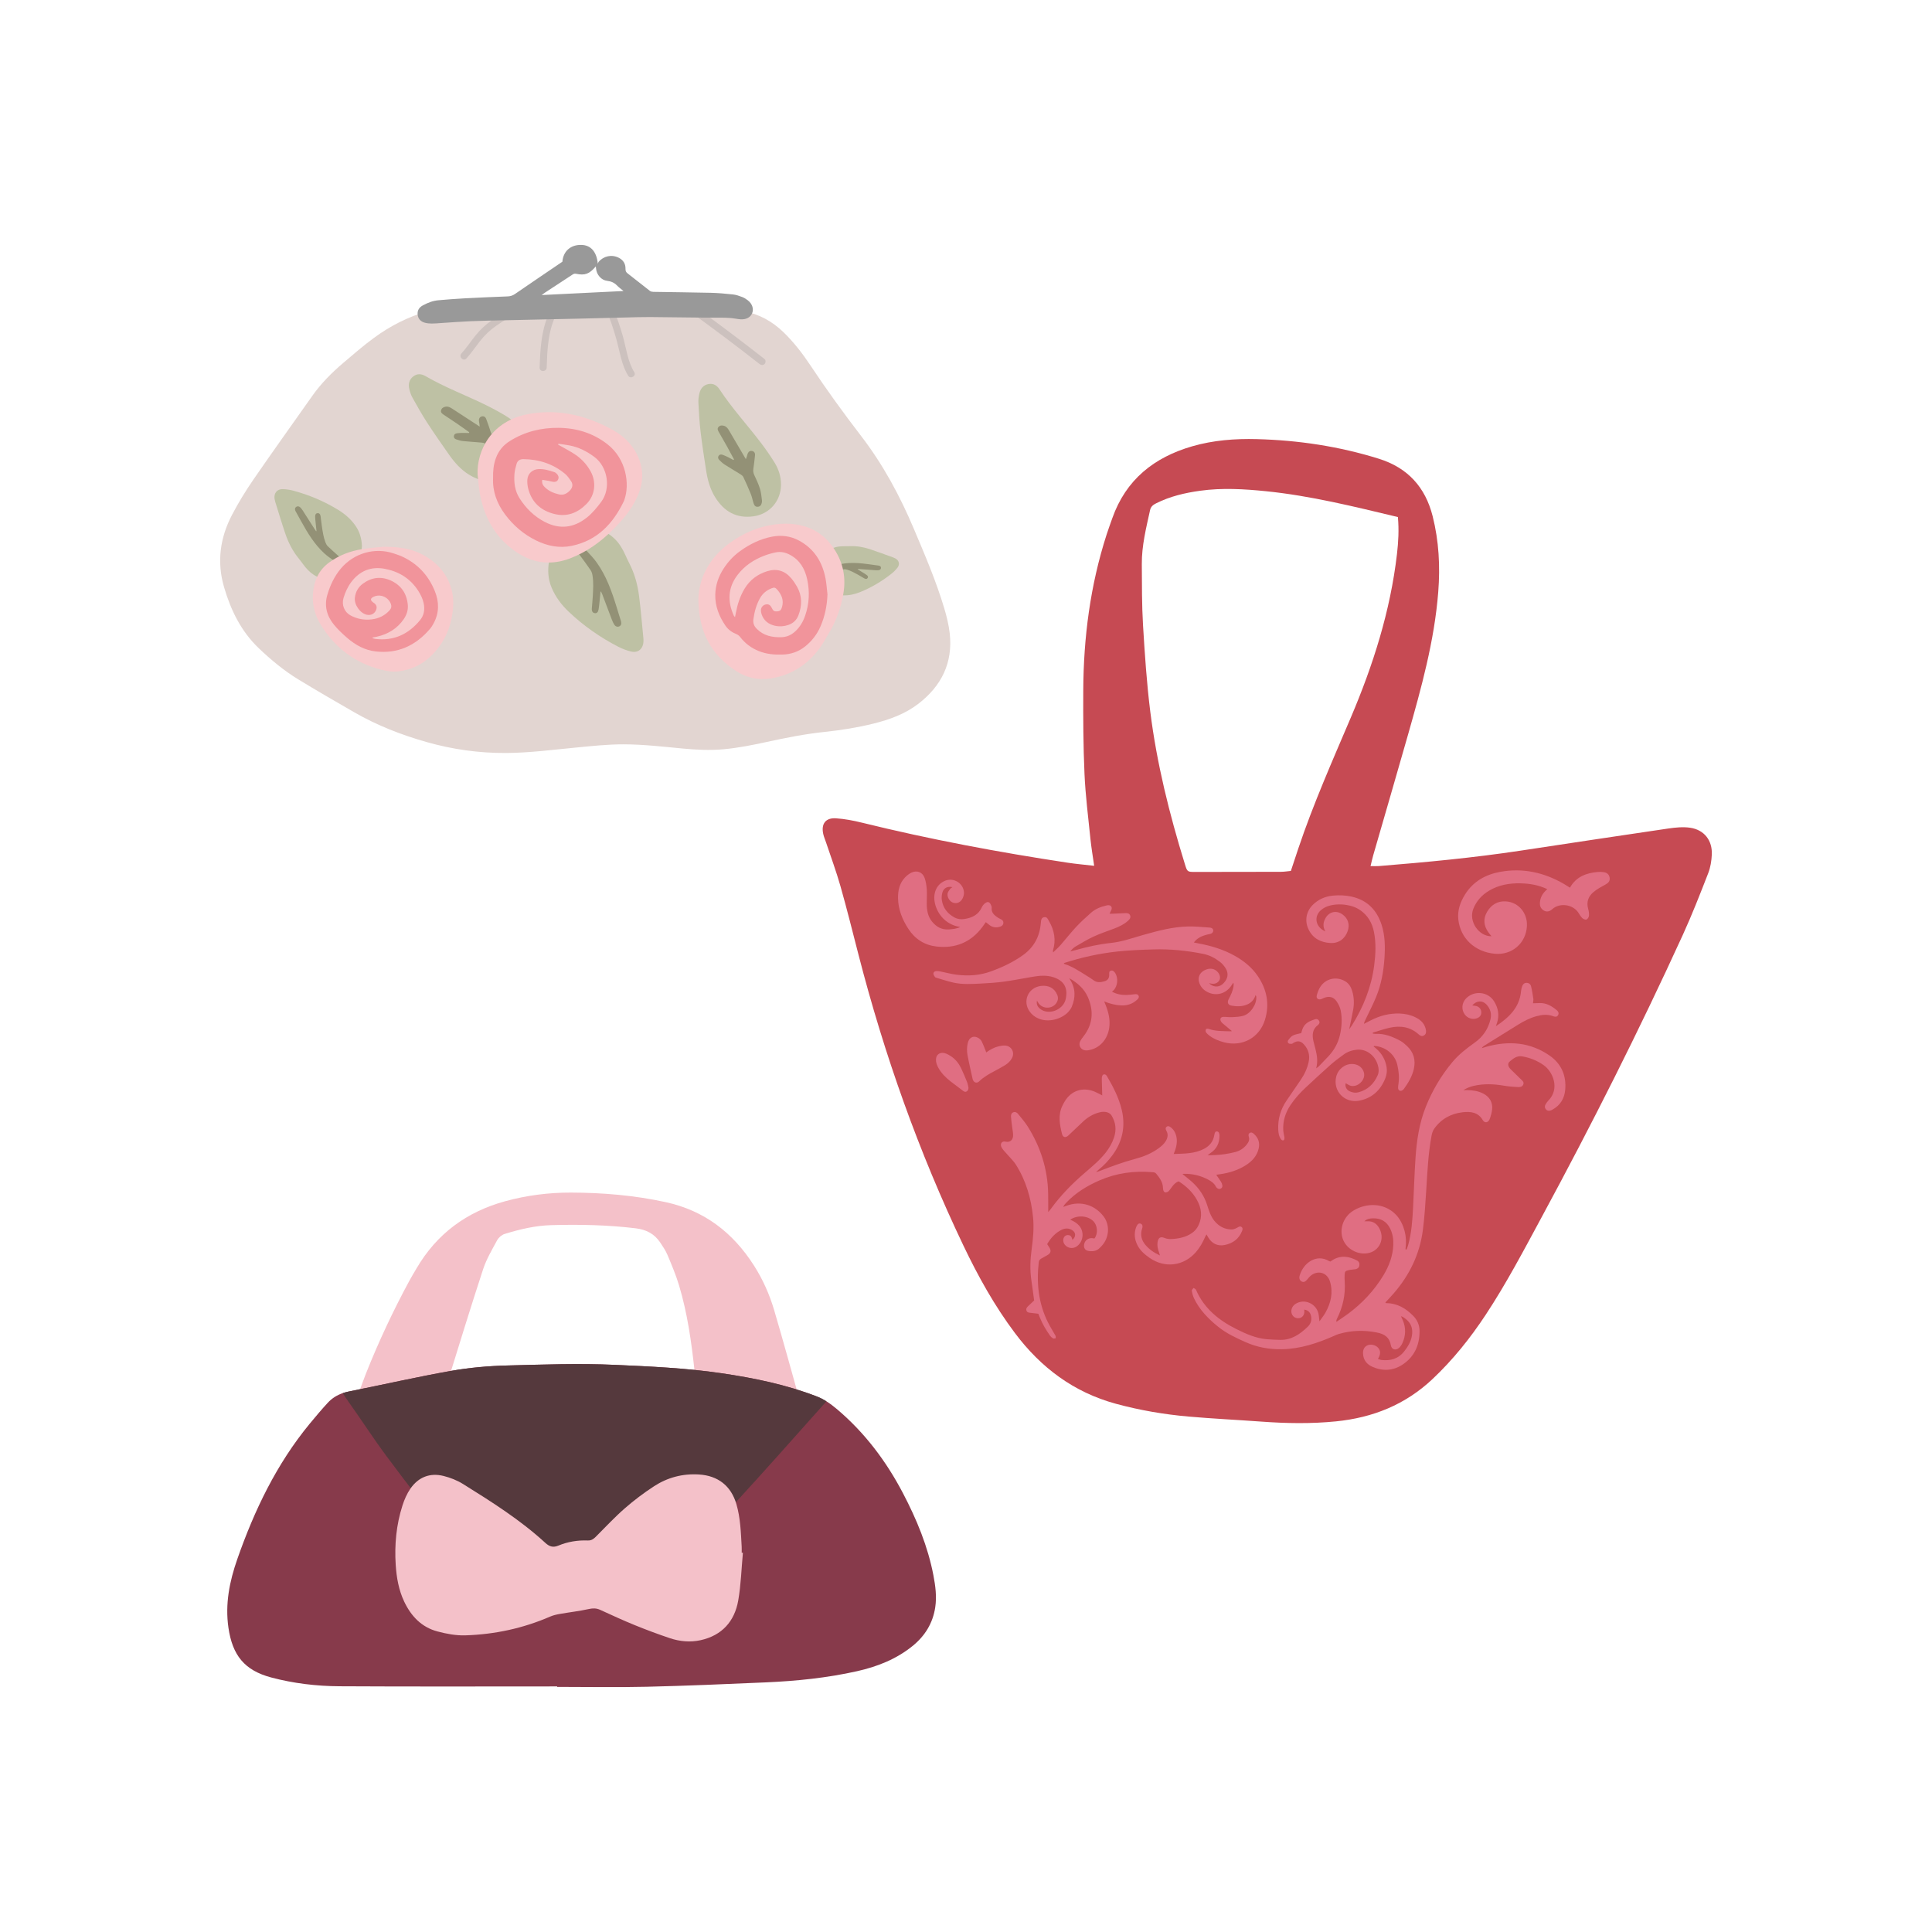 <?xml version="1.0" encoding="iso-8859-1"?>
<!-- Generator: Adobe Illustrator 21.1.0, SVG Export Plug-In . SVG Version: 6.00 Build 0)  -->
<svg version="1.1" id="Calque_1" xmlns="http://www.w3.org/2000/svg" xmlns:xlink="http://www.w3.org/1999/xlink" x="0px" y="0px"
	 width="432px" height="432px" viewBox="0 0 432 432" enable-background="new 0 0 432 432" xml:space="preserve">
<g>
	<g>
		<path fill="#E2D5D1" d="M205.321,157.387c-2.962,2.275-6.43,3.519-10.025,4.414c-3.573,0.888-7.203,1.467-10.861,1.851
			c-4.395,0.461-8.717,1.316-13.028,2.257c-3.181,0.694-6.368,1.331-9.62,1.629c-3.055,0.28-6.087,0.121-9.125-0.165
			c-4.393-0.413-8.776-0.928-13.199-0.939c-3.616-0.008-7.201,0.389-10.791,0.734c-5.157,0.495-10.297,1.171-15.495,1.203
			c-6.071,0.037-11.998-0.798-17.832-2.457c-5.649-1.606-11.077-3.731-16.17-6.667c-4.185-2.414-8.373-4.826-12.495-7.344
			c-3.208-1.958-6.094-4.363-8.813-6.956c-3.971-3.785-6.279-8.536-7.784-13.723c-1.625-5.602-0.874-10.989,1.792-16.085
			c1.424-2.725,3.042-5.367,4.785-7.901c4.33-6.29,8.782-12.494,13.182-18.735c1.952-2.769,4.325-5.149,6.889-7.335
			c2.263-1.931,4.522-3.881,6.916-5.641c3.576-2.629,7.503-4.636,11.781-5.886c3.447-1.008,6.968-1.544,11.21-1.47
			c2.319-0.03,4.881,0.25,7.508,0.743c0.759,0.142,1.523,0.302,2.288,0.476c0.57,0.13,1.139,0.269,1.709,0.415
			c1.475,0.379,2.949,0.605,4.427,0.696c0.568,0.035,1.134,0.049,1.703,0.045c1.628-0.012,3.263-0.18,4.907-0.478
			c2.102-0.384,4.212-0.723,6.332-0.945c0.542-0.057,1.086-0.105,1.63-0.145h0.001c1.654-0.122,3.313-0.16,4.984-0.078
			c2.553,0.125,5.104,0.359,7.658,0.429c1.36,0.037,2.723,0.058,4.084,0.066c0.894,0.005,1.786,0.006,2.679,0.002h0.001
			c0.826-0.003,1.651-0.011,2.478-0.02c2.417-0.028,4.839-0.226,7.234,0.21c3.479,0.632,6.442,2.277,8.968,4.733
			c2.298,2.235,4.249,4.763,6.01,7.42c3.581,5.407,7.392,10.645,11.339,15.787c4.876,6.349,8.634,13.328,11.745,20.68
			c2.484,5.869,5.002,11.726,6.825,17.843c0.538,1.805,0.994,3.662,1.209,5.528C213.114,148.199,210.502,153.41,205.321,157.387z"/>
		<g>
			<g>
				<g>
					<g>
						<path fill="#BEC1A4" d="M80.929,122.057c-0.11,2.48-1.299,4.468-3.28,5.985c-1.107,0.848-2.382,1.357-3.774,1.481
							c-1.354,0.12-2.598-0.267-3.734-1.002c-0.938-0.606-1.682-1.425-2.345-2.326c-0.353-0.479-0.707-0.958-1.081-1.42
							c-1.292-1.598-2.215-3.413-2.88-5.346c-0.821-2.387-1.534-4.812-2.29-7.222c-0.065-0.207-0.114-0.421-0.147-0.635
							c-0.194-1.292,0.537-2.23,1.822-2.199c0.82,0.02,1.657,0.149,2.451,0.365c3.505,0.955,6.834,2.357,9.945,4.265
							c1.525,0.936,2.868,2.092,3.9,3.594C80.419,118.909,80.854,120.371,80.929,122.057z"/>
						<path fill="#BEC1A4" d="M122.752,125.604c0.76-2.991,2.711-5.099,5.505-6.427c1.562-0.742,3.243-1.028,4.968-0.815
							c1.679,0.208,3.095,1.005,4.292,2.197c0.988,0.984,1.687,2.175,2.267,3.445c0.308,0.676,0.619,1.351,0.957,2.012
							c1.169,2.283,1.833,4.734,2.155,7.262c0.397,3.12,0.651,6.259,0.962,9.391c0.027,0.269,0.033,0.542,0.018,0.812
							c-0.09,1.624-1.217,2.574-2.774,2.199c-0.994-0.239-1.98-0.615-2.891-1.086c-4.025-2.079-7.724-4.657-11.029-7.794
							c-1.62-1.538-2.962-3.298-3.839-5.396C122.577,129.57,122.417,127.677,122.752,125.604z"/>
						<path fill="#BEC1A4" d="M185.255,131.962c-1.402-1.185-2.028-2.803-2.022-4.686c0.003-1.053,0.281-2.055,0.836-2.954
							c0.54-0.875,1.328-1.453,2.27-1.81c0.778-0.295,1.593-0.376,2.418-0.372c0.439,0.002,0.879,0.004,1.318-0.014
							c1.518-0.062,2.996,0.198,4.427,0.667c1.767,0.579,3.507,1.241,5.258,1.87c0.15,0.054,0.298,0.121,0.438,0.198
							c0.844,0.465,1.063,1.331,0.464,2.096c-0.382,0.488-0.835,0.937-1.319,1.32c-2.139,1.693-4.461,3.077-6.981,4.101
							c-1.235,0.502-2.518,0.794-3.862,0.741C187.327,133.074,186.276,132.677,185.255,131.962z"/>
						<path fill="#BEC1A4" d="M174.632,108.351c-0.001,3.693-2.575,6.61-6.164,7.101c-3.786,0.518-6.537-1.058-8.528-4.218
							c-1.167-1.853-1.728-3.944-2.06-6.093c-0.444-2.882-0.893-5.766-1.235-8.662c-0.253-2.145-0.367-4.308-0.481-6.466
							c-0.036-0.673,0.069-1.373,0.22-2.034c0.25-1.1,0.906-1.89,2.039-2.104c1.059-0.2,1.88,0.289,2.451,1.162
							c2.819,4.304,6.317,8.061,9.401,12.15c1.034,1.371,2.018,2.788,2.921,4.251C174.114,104.922,174.634,106.569,174.632,108.351z
							"/>
						<path fill="#BEC1A4" d="M116.788,96.897c1.621,3.304,0.6,7.084-2.395,9.155c-3.159,2.185-6.313,2.028-9.482,0.106
							c-1.858-1.127-3.278-2.742-4.519-4.514c-1.664-2.376-3.331-4.752-4.909-7.187c-1.168-1.803-2.221-3.687-3.27-5.566
							c-0.328-0.586-0.541-1.259-0.697-1.92c-0.26-1.098-0.02-2.102,0.9-2.809c0.86-0.661,1.808-0.596,2.703-0.076
							c4.412,2.568,9.192,4.338,13.747,6.593c1.527,0.756,3.03,1.576,4.48,2.474C114.817,94.066,116.006,95.302,116.788,96.897z"/>
					</g>
					<g>
						<path fill="#939176" d="M70.769,118.737c-0.076-0.719-0.155-1.437-0.225-2.156c-0.035-0.353-0.069-0.707-0.077-1.061
							c-0.011-0.494,0.169-0.741,0.528-0.773c0.377-0.034,0.626,0.209,0.693,0.707c0.097,0.722,0.164,1.449,0.274,2.169
							c0.188,1.226,0.354,2.461,0.796,3.627c0.122,0.321,0.294,0.658,0.534,0.891c0.755,0.735,1.551,1.425,2.335,2.129
							c0.145,0.13,0.313,0.234,0.456,0.366c0.195,0.179,0.336,0.387,0.218,0.676c-0.111,0.272-0.382,0.444-0.715,0.37
							c-0.336-0.075-0.699-0.159-0.976-0.35c-0.719-0.495-1.441-1.003-2.086-1.592c-2.21-2.019-3.74-4.559-5.178-7.162
							c-0.361-0.653-0.721-1.306-1.082-1.959c-0.057-0.103-0.125-0.2-0.176-0.306c-0.208-0.428-0.168-0.742,0.117-0.956
							c0.275-0.207,0.651-0.188,0.953,0.112c0.233,0.231,0.426,0.51,0.605,0.789c0.87,1.352,1.729,2.712,2.595,4.068
							c0.1,0.157,0.218,0.303,0.327,0.454C70.712,118.765,70.74,118.751,70.769,118.737z"/>
						<path fill="#939176" d="M134.281,132.305c-0.09,0.894-0.175,1.789-0.27,2.683c-0.047,0.439-0.095,0.879-0.175,1.312
							c-0.111,0.604-0.392,0.858-0.838,0.803c-0.468-0.057-0.709-0.418-0.665-1.042c0.064-0.904,0.167-1.807,0.214-2.712
							c0.081-1.542,0.191-3.088-0.052-4.623c-0.067-0.423-0.192-0.878-0.425-1.224c-0.733-1.092-1.528-2.141-2.304-3.202
							c-0.144-0.196-0.322-0.366-0.463-0.564c-0.192-0.27-0.311-0.559-0.094-0.88c0.204-0.302,0.577-0.441,0.964-0.263
							c0.39,0.179,0.81,0.377,1.1,0.682c0.751,0.791,1.501,1.598,2.137,2.484c2.18,3.036,3.4,6.528,4.493,10.073
							c0.274,0.889,0.548,1.779,0.823,2.668c0.043,0.14,0.101,0.277,0.137,0.419c0.145,0.575,0.017,0.947-0.384,1.133
							c-0.387,0.18-0.84,0.059-1.132-0.386c-0.225-0.342-0.39-0.733-0.538-1.119c-0.718-1.874-1.419-3.754-2.131-5.631
							c-0.082-0.217-0.189-0.426-0.284-0.638C134.357,132.286,134.319,132.295,134.281,132.305z"/>
						<path fill="#939176" d="M191.78,127.305c0.454,0.278,0.91,0.554,1.363,0.836c0.222,0.138,0.445,0.277,0.655,0.432
							c0.294,0.216,0.357,0.436,0.214,0.668c-0.15,0.244-0.405,0.285-0.726,0.101c-0.466-0.267-0.922-0.554-1.392-0.812
							c-0.802-0.439-1.599-0.895-2.481-1.154c-0.243-0.071-0.517-0.118-0.762-0.078c-0.77,0.126-1.533,0.297-2.299,0.454
							c-0.142,0.029-0.278,0.084-0.42,0.112c-0.193,0.037-0.378,0.029-0.494-0.173c-0.109-0.19-0.088-0.432,0.106-0.6
							c0.195-0.17,0.408-0.351,0.645-0.433c0.614-0.212,1.237-0.421,1.872-0.545c2.178-0.428,4.354-0.209,6.525,0.094
							c0.545,0.076,1.089,0.152,1.634,0.228c0.086,0.012,0.174,0.015,0.259,0.031c0.344,0.067,0.51,0.233,0.507,0.502
							c-0.003,0.26-0.183,0.479-0.496,0.527c-0.24,0.037-0.491,0.028-0.735,0.011c-1.184-0.083-2.367-0.176-3.55-0.263
							c-0.137-0.01-0.275-0.005-0.413-0.006C191.789,127.258,191.785,127.281,191.78,127.305z"/>
						<path fill="#939176" d="M164.134,102.733c-0.52-0.965-1.032-1.935-1.564-2.894c-0.548-0.987-1.117-1.963-1.677-2.944
							c-0.05-0.087-0.106-0.171-0.154-0.259c-0.206-0.382-0.437-0.781-0.07-1.178c0.343-0.372,0.796-0.374,1.244-0.239
							c0.51,0.153,0.816,0.554,1.075,0.994c0.917,1.557,1.829,3.116,2.742,4.674c0.324,0.553,0.649,1.106,1.045,1.781
							c0.109-0.297,0.17-0.448,0.22-0.603c0.077-0.239,0.117-0.494,0.224-0.718c0.203-0.427,0.575-0.603,0.974-0.505
							c0.437,0.107,0.683,0.446,0.629,0.965c-0.103,1.002-0.212,2.005-0.367,3c-0.081,0.521-0.016,0.962,0.216,1.446
							c0.477,0.994,0.94,2.008,1.268,3.059c0.259,0.829,0.313,1.725,0.442,2.594c0.025,0.169-0.011,0.353-0.046,0.524
							c-0.112,0.55-0.406,0.839-0.877,0.884c-0.43,0.042-0.74-0.154-0.927-0.703c-0.244-0.713-0.374-1.47-0.654-2.166
							c-0.514-1.282-1.084-2.542-1.671-3.791c-0.117-0.249-0.392-0.449-0.636-0.602c-1.182-0.741-2.39-1.438-3.563-2.193
							c-0.433-0.279-0.814-0.651-1.181-1.021c-0.234-0.236-0.367-0.558-0.15-0.893c0.231-0.357,0.582-0.368,0.927-0.245
							c0.396,0.141,0.779,0.319,1.158,0.504c0.421,0.205,0.83,0.436,1.244,0.655C164.048,102.818,164.091,102.775,164.134,102.733z"
							/>
						<path fill="#939176" d="M104.928,96.647c-0.889-0.627-1.773-1.262-2.67-1.877c-0.924-0.634-1.861-1.248-2.793-1.871
							c-0.083-0.055-0.17-0.104-0.251-0.162c-0.352-0.248-0.734-0.5-0.58-1.022c0.144-0.489,0.548-0.696,1.008-0.78
							c0.523-0.095,0.973,0.125,1.398,0.4c1.504,0.975,3.004,1.956,4.506,2.934c0.533,0.347,1.066,0.694,1.717,1.118
							c-0.033-0.315-0.045-0.478-0.068-0.64c-0.036-0.249-0.112-0.496-0.115-0.744c-0.006-0.474,0.25-0.801,0.65-0.895
							c0.438-0.103,0.806,0.088,0.987,0.577c0.348,0.943,0.691,1.89,0.99,2.85c0.157,0.503,0.408,0.868,0.828,1.196
							c0.863,0.673,1.723,1.368,2.478,2.159c0.596,0.624,1.038,1.401,1.535,2.12c0.097,0.14,0.145,0.321,0.189,0.49
							c0.141,0.543,0.006,0.935-0.396,1.19c-0.367,0.233-0.73,0.198-1.138-0.207c-0.531-0.527-0.98-1.144-1.536-1.64
							c-1.023-0.913-2.086-1.781-3.16-2.631c-0.214-0.169-0.548-0.223-0.833-0.249c-1.383-0.125-2.77-0.199-4.151-0.341
							c-0.51-0.052-1.015-0.212-1.505-0.376c-0.313-0.105-0.573-0.332-0.527-0.731c0.049-0.425,0.359-0.594,0.721-0.641
							c0.416-0.054,0.838-0.069,1.257-0.076c0.467-0.008,0.934,0.012,1.401,0.02C104.889,96.762,104.909,96.704,104.928,96.647z"/>
					</g>
				</g>
				<g>
					<g>
						<path fill="#F8CACC" d="M85.819,122.249c3.621,0.02,6.326,0.478,8.81,1.836c3.152,1.723,5.415,4.241,6.366,7.822
							c0.579,2.182,0.385,4.376-0.069,6.555c-0.634,3.039-2.057,5.648-4.189,7.862c-2.145,2.228-4.757,3.486-7.793,3.81
							c-1.29,0.138-2.56-0.102-3.811-0.423c-5.723-1.467-10.124-4.79-13.297-9.827c-1.384-2.197-2.061-4.585-1.85-7.215
							c0.227-2.832,1.282-5.19,3.607-6.892c2.222-1.627,4.714-2.566,7.386-2.988C82.851,122.493,84.749,122.364,85.819,122.249z"/>
						<path fill="#F8CACC" d="M156.159,133.891c0.134-4.609,2.414-9.107,6.871-12.377c2.933-2.152,6.2-3.65,9.808-4.19
							c2.11-0.316,4.247-0.331,6.344,0.176c3.141,0.759,5.569,2.528,7.365,5.286c2.006,3.081,2.652,6.388,2.022,10.006
							c-0.544,3.126-1.569,6.056-3.215,8.757c-0.653,1.072-1.235,2.197-1.962,3.214c-2.782,3.891-6.527,6.261-11.207,6.963
							c-2.763,0.414-5.403-0.224-7.725-1.77C159.145,146.417,156.19,141.473,156.159,133.891z"/>
						<path fill="#F8CACC" d="M106.789,106.11c-0.202-5.323,3.06-11.996,11.333-13.524c6.03-1.113,11.763,0.008,17.246,2.689
							c1.962,0.959,3.827,2.045,5.297,3.728c1.703,1.95,2.751,4.19,2.918,6.811c0.122,1.919-0.373,3.713-1.163,5.438
							c-1.249,2.728-3.151,4.947-5.227,7.042c-2.804,2.829-5.968,5.121-9.67,6.542c-4.062,1.56-8.01,1.22-11.71-1.161
							c-4.675-3.008-7.333-7.425-8.433-12.856C107.067,109.274,106.98,107.681,106.789,106.11z"/>
					</g>
					<g>
						<path fill="#F1949B" d="M185.024,132.894c-0.09,2.532-0.578,4.949-1.593,7.248c-0.767,1.738-1.898,3.193-3.368,4.379
							c-1.496,1.207-3.202,1.785-5.101,1.845c-1.827,0.057-3.615-0.102-5.331-0.802c-1.642-0.669-3.026-1.69-4.114-3.108
							c-0.247-0.323-0.528-0.536-0.9-0.686c-0.963-0.388-1.797-0.982-2.393-1.852c-1.427-2.085-2.337-4.361-2.287-6.947
							c0.041-2.123,0.713-4.054,1.853-5.818c0.99-1.533,2.212-2.852,3.68-3.915c2.146-1.555,4.491-2.71,7.083-3.224
							c2.124-0.422,4.193-0.181,6.148,0.882c3.349,1.821,5.173,4.735,5.886,8.435C184.814,130.502,184.883,131.705,185.024,132.894z
							 M164.35,137.994c0.079-0.394,0.14-0.689,0.196-0.985c0.36-1.906,0.945-3.726,1.953-5.391
							c1.194-1.973,2.922-3.237,5.071-3.902c2.099-0.649,3.91-0.115,5.345,1.579c0.481,0.567,0.906,1.196,1.276,1.844
							c1.191,2.082,1.177,4.253,0.339,6.451c-0.412,1.081-1.192,1.785-2.271,2.153c-0.96,0.328-1.958,0.394-2.928,0.186
							c-1.452-0.31-2.56-1.129-3.051-2.629c-0.093-0.285-0.147-0.601-0.136-0.899c0.023-0.612,0.485-1.123,1.051-1.236
							c0.651-0.13,1.056,0.096,1.375,0.768c0.312,0.659,0.567,0.824,1.192,0.772c0.678-0.057,0.906-0.281,1.11-1.011
							c0.423-1.51-0.114-2.738-1.073-3.841c-0.439-0.504-0.673-0.552-1.309-0.295c-1.049,0.424-1.903,1.087-2.49,2.093
							c-0.87,1.493-1.307,3.122-1.539,4.824c-0.115,0.841,0.14,1.515,0.734,2.114c1.567,1.58,3.508,1.962,5.604,1.885
							c1.636-0.06,2.836-0.925,3.826-2.168c0.629-0.79,1.082-1.679,1.41-2.635c0.911-2.651,1.05-5.351,0.466-8.088
							c-0.513-2.404-1.66-4.356-3.875-5.535c-0.981-0.522-2.023-0.755-3.104-0.547c-0.883,0.17-1.762,0.423-2.605,0.743
							c-2.355,0.893-4.407,2.239-5.978,4.286c-2.2,2.866-2.306,5.92-0.855,9.13C164.127,137.754,164.213,137.825,164.35,137.994z"/>
						<path fill="#F1949B" d="M89.456,124.243c3.677,1.554,6.271,4.215,7.779,7.944c0.975,2.41,0.992,4.831-0.264,7.173
							c-0.242,0.451-0.516,0.898-0.847,1.283c-3.204,3.735-7.187,5.571-12.103,5.021c-2.452-0.274-4.538-1.433-6.383-3.026
							c-1.057-0.913-2.09-1.885-2.975-2.967c-1.579-1.931-2.196-4.19-1.473-6.647c0.631-2.147,1.566-4.156,3.026-5.892
							c2.886-3.433,7.578-4.805,11.797-3.391C88.496,123.903,88.975,124.076,89.456,124.243z M83.301,142.558
							c-0.005,0.043-0.009,0.085-0.014,0.128c0.214,0.06,0.425,0.15,0.643,0.177c4.099,0.499,7.388-1.034,9.995-4.193
							c0.9-1.09,1.103-2.391,0.812-3.774c-0.216-1.028-0.674-1.946-1.237-2.819c-1.8-2.791-4.424-4.344-7.568-4.907
							c-2.976-0.533-5.496,0.469-7.363,2.948c-0.82,1.089-1.386,2.316-1.77,3.638c-0.434,1.494,0.197,3.088,1.541,3.828
							c1.486,0.819,3.073,1.106,4.736,0.916c1.596-0.182,2.975-0.843,4.07-2.073c0.365-0.41,0.445-0.843,0.266-1.355
							c-0.542-1.548-2.353-2.333-3.828-1.655c-0.79,0.363-0.842,0.767-0.162,1.274c0.086,0.064,0.184,0.113,0.268,0.181
							c0.521,0.42,0.647,0.892,0.408,1.515c-0.326,0.849-1.173,1.28-2.097,1.068c-1.504-0.345-2.836-2.259-2.651-3.825
							c0.152-1.284,0.745-2.339,1.759-3.093c1.923-1.43,4.036-1.723,6.224-0.751c2.295,1.02,3.598,2.848,3.849,5.404
							c0.117,1.189-0.235,2.27-0.895,3.235c-1.464,2.14-3.52,3.369-5.989,3.935C83.967,142.433,83.633,142.491,83.301,142.558z"/>
						<path fill="#F1949B" d="M110.254,106.893c-0.038-1.63,0.116-3.055,0.616-4.425c0.604-1.656,1.624-2.908,3.139-3.855
							c3.365-2.103,7.027-2.992,10.913-2.947c3.978,0.045,7.642,1.144,10.868,3.641c4.265,3.302,5.054,8.935,3.829,12.422
							c-0.033,0.095-0.054,0.195-0.097,0.284c-2.434,5.101-6.006,8.857-11.674,10.037c-2.773,0.577-5.442,0.04-7.964-1.198
							c-2.774-1.362-5.078-3.324-6.946-5.823C111.098,112.568,110.114,109.831,110.254,106.893z M121.258,107.287
							c-0.145,0.766,0.127,1.207,0.51,1.597c0.89,0.908,1.997,1.372,3.206,1.661c1.075,0.257,1.877-0.223,2.54-0.96
							c0.498-0.553,0.649-1.278,0.206-1.947c-0.401-0.605-0.827-1.236-1.374-1.691c-2.703-2.248-5.855-3.243-9.322-3.284
							c-0.751-0.009-1.295,0.322-1.51,1.043c-0.217,0.729-0.418,1.483-0.476,2.239c-0.148,1.933,0.067,3.798,1.149,5.491
							c1.431,2.241,3.268,4.033,5.597,5.252c3.36,1.758,6.55,1.36,9.496-1.011c1.219-0.981,2.202-2.195,3.145-3.453
							c2.259-3.016,1.469-7.835-1.522-10.054c-1.677-1.244-3.475-2.164-5.513-2.563c-0.839-0.164-1.691-0.258-2.537-0.384
							c-0.017,0.069-0.033,0.137-0.05,0.206c0.251,0.137,0.504,0.271,0.752,0.413c0.945,0.542,1.911,1.05,2.828,1.638
							c1.528,0.98,2.763,2.266,3.658,3.873c1.356,2.435,1.051,5.343-0.888,7.318c-1.983,2.019-4.362,2.96-7.191,2.255
							c-2.945-0.734-4.989-2.497-5.818-5.526c-0.19-0.694-0.283-1.457-0.226-2.172c0.109-1.37,1.169-2.28,2.524-2.339
							c1.208-0.053,2.343,0.296,3.471,0.661c0.238,0.077,0.465,0.26,0.642,0.448c0.314,0.335,0.448,0.748,0.247,1.2
							c-0.206,0.463-0.614,0.593-1.067,0.55c-0.325-0.031-0.641-0.149-0.964-0.209C122.294,107.449,121.816,107.378,121.258,107.287
							z"/>
					</g>
				</g>
			</g>
			<g>
				<g>
					<path fill="#CCC1BE" d="M116.431,69.393c-1.864,1.1-3.709,2.233-5.48,3.456c-1.394,0.962-2.582,2.101-3.628,3.432
						c-1.012,1.29-1.929,2.653-3.031,3.872c-0.683,0.755-1.794-0.364-1.115-1.115c1.143-1.262,2.083-2.685,3.144-4.013
						c1.062-1.331,2.283-2.45,3.677-3.428c1.343-0.941,2.732-1.826,4.144-2.679C114.902,69.059,115.666,69.219,116.431,69.393z"/>
				</g>
				<g>
					<path fill="#CCC1BE" d="M124.27,70.549c-0.005,0.011-0.009,0.021-0.015,0.032c-1.74,3.602-1.88,7.695-2.015,11.618
						c-0.035,1.013-1.611,1.015-1.577,0c0.137-3.964,0.334-8.011,1.904-11.694C123.135,70.539,123.701,70.554,124.27,70.549z"/>
				</g>
				<g>
					<path fill="#CCC1BE" d="M140.455,84c-1.479-2.4-1.843-5.272-2.576-7.945c-0.646-2.356-1.436-4.671-2.369-6.929
						c0.542-0.057,1.086-0.105,1.63-0.145h0.001c0.83,2.05,1.553,4.142,2.153,6.272c0.744,2.648,1.057,5.572,2.523,7.951
						C142.35,84.072,140.986,84.863,140.455,84z"/>
				</g>
				<g>
					<path fill="#CCC1BE" d="M170.953,81.396c-0.331,0.323-0.778,0.264-1.115,0c-5.241-4.109-10.566-8.108-15.972-11.998
						c0.894,0.005,1.786,0.006,2.679,0.002h0.001c4.867,3.539,9.67,7.167,14.406,10.881
						C171.287,80.543,171.228,81.125,170.953,81.396z"/>
				</g>
			</g>
		</g>
		<path fill="#999999" d="M125.749,58.52c0.197-2.37,1.864-3.838,4.298-3.758c2.1,0.069,3.373,1.562,3.624,4.22
			c0.055-0.14,0.079-0.308,0.171-0.417c1.131-1.333,2.932-1.715,4.488-0.942c1.012,0.503,1.556,1.337,1.534,2.473
			c-0.009,0.444,0.086,0.74,0.454,1.024c1.678,1.293,3.325,2.627,5.001,3.922c0.196,0.152,0.507,0.214,0.766,0.219
			c4.269,0.075,8.539,0.107,12.808,0.21c1.679,0.04,3.359,0.189,5.029,0.372c0.7,0.077,1.391,0.33,2.058,0.58
			c0.43,0.161,0.834,0.427,1.203,0.707c1.01,0.767,1.392,1.9,1.014,2.875c-0.368,0.949-1.343,1.476-2.611,1.394
			c-0.341-0.022-0.682-0.075-1.019-0.134c-1.45-0.255-2.907-0.229-4.374-0.23c-4.956-0.004-9.912-0.108-14.869-0.142
			c-1.807-0.013-3.615,0.057-5.423,0.1c-3.49,0.083-6.979,0.179-10.469,0.258c-5.454,0.124-10.907,0.234-16.361,0.358
			c-2.617,0.059-5.235,0.104-7.85,0.216c-2.24,0.095-4.477,0.276-6.716,0.418c-0.653,0.041-1.307,0.112-1.959,0.103
			c-0.525-0.007-1.068-0.045-1.57-0.188c-0.869-0.248-1.469-0.81-1.583-1.762c-0.114-0.949,0.31-1.636,1.116-2.085
			c1.098-0.611,2.266-1.059,3.524-1.171c1.954-0.174,3.912-0.325,5.871-0.43c3.205-0.171,6.413-0.309,9.621-0.432
			c0.617-0.024,1.121-0.19,1.635-0.545C118.648,63.328,122.161,60.957,125.749,58.52z M121.104,65.973
			c6.211-0.306,12.184-0.6,18.31-0.901c-0.565-0.476-1.046-0.822-1.454-1.24c-0.614-0.63-1.318-0.933-2.203-1.034
			c-1.301-0.148-2.349-1.37-2.468-2.68c-0.014-0.155-0.036-0.309-0.063-0.546c-1.451,1.698-2.426,2.064-4.432,1.642
			c-0.412-0.087-0.65,0.101-0.93,0.284c-1.981,1.296-3.962,2.593-5.941,3.892C121.7,65.538,121.487,65.7,121.104,65.973z"/>
	</g>
	<g>
		<path fill="#F4C1C9" d="M78.181,317.566c1.305-3.765,2.344-7.169,3.656-10.464c2.821-7.086,6.056-13.989,9.688-20.7
			c0.514-0.949,1.077-1.872,1.623-2.804c4.533-7.743,11.197-12.645,19.826-15.003c4.817-1.316,9.697-1.942,14.686-1.93
			c7.139,0.018,14.199,0.612,21.194,2.138c8.649,1.886,15.033,6.811,19.72,14.15c1.997,3.126,3.5,6.502,4.542,10.043
			c2.097,7.127,4.057,14.294,6.067,21.446c0.032,0.112-0.013,0.246-0.018,0.309c-7.505-0.634-15.008-1.268-22.701-1.918
			c-0.718-1.935-0.931-4.144-1.166-6.331c-0.693-6.452-1.594-12.868-3.464-19.097c-0.691-2.303-1.637-4.536-2.566-6.759
			c-0.412-0.986-1.031-1.895-1.626-2.791c-1.305-1.964-3.103-2.912-5.513-3.204c-6.27-0.76-12.551-0.88-18.842-0.707
			c-3.573,0.098-7.052,0.916-10.455,1.972c-0.649,0.201-1.342,0.801-1.669,1.404c-1.145,2.116-2.399,4.229-3.143,6.497
			c-2.772,8.445-5.374,16.947-8.006,25.438c-0.925,2.985-0.866,3.058-3.837,3.852c-5.214,1.394-10.448,2.712-15.677,4.049
			C79.901,317.309,79.28,317.375,78.181,317.566z"/>
		<path fill="#873A4B" d="M209.122,359.395c-0.525,3.503-2.259,6.354-5.002,8.596c-3.666,2.995-7.937,4.675-12.498,5.696
			c-6.702,1.502-13.511,2.194-20.358,2.495c-8.888,0.388-17.777,0.773-26.668,0.982c-6.671,0.156-13.346,0.03-20.02,0.03v-0.105
			c-16.215,0-32.43,0.058-48.646-0.035c-5.149-0.03-10.279-0.634-15.282-1.964c-5.998-1.595-8.668-4.97-9.566-11.106
			c-0.784-5.356,0.255-10.421,1.971-15.34c3.821-10.94,8.789-21.312,16.229-30.331c1.304-1.579,2.625-3.146,4.011-4.65
			c0.942-1.021,2.068-1.715,3.348-2.156c0.436-0.149,0.891-0.271,1.362-0.365c7.628-1.521,15.217-3.255,22.873-4.612
			c4.132-0.731,8.366-1.096,12.565-1.203c8.014-0.207,16.029-0.501,24.054-0.139c7.957,0.358,15.911,0.713,23.794,1.869
			c7.301,1.068,14.536,2.549,21.442,5.232c0.708,0.274,1.398,0.636,2.061,1.052c0.829,0.52,1.616,1.124,2.351,1.744
			c6.203,5.246,11.005,11.616,14.764,18.798c3.053,5.833,5.555,11.862,6.806,18.36C209.168,354.61,209.483,356.999,209.122,359.395z
			"/>
		<path fill="#55393D" d="M184.793,313.339c-6.874,7.707-13.715,15.444-20.699,23.047c-3.435,3.74-7.271,7.119-11.008,10.569
			c-1.323,1.223-2.871,2.214-4.362,3.24c-4.555,3.132-9.582,4.518-15.114,4.016c-6.407-0.582-12.819-1.114-19.223-1.722
			c-4.485-0.425-8.325-2.229-11.382-5.594c-0.669-0.736-1.397-1.427-2.001-2.212c-4.886-6.354-9.815-12.675-14.597-19.107
			c-2.965-3.99-5.652-8.185-8.543-12.231c-0.43-0.603-0.836-1.217-1.221-1.841c0.436-0.149,0.891-0.271,1.362-0.365
			c7.628-1.521,15.217-3.255,22.873-4.612c4.132-0.731,8.366-1.096,12.565-1.203c8.014-0.207,16.029-0.501,24.054-0.139
			c7.957,0.358,15.911,0.713,23.794,1.869c7.301,1.068,14.536,2.549,21.442,5.232C183.44,312.561,184.13,312.923,184.793,313.339z"
			/>
		<path fill="#F4C1C9" d="M166.115,347.206c-0.329,3.56-0.43,7.16-1.045,10.67c-0.823,4.699-3.668,7.833-8.431,8.879
			c-2.275,0.5-4.611,0.295-6.824-0.445c-2.662-0.89-5.296-1.875-7.896-2.933c-2.604-1.06-5.159-2.241-7.716-3.411
			c-0.863-0.395-1.645-0.383-2.579-0.176c-2.109,0.467-4.267,0.708-6.398,1.083c-0.742,0.13-1.502,0.293-2.188,0.591
			c-6.058,2.636-12.415,3.994-18.985,4.206c-2.07,0.067-4.214-0.339-6.232-0.874c-3.566-0.944-5.909-3.426-7.456-6.705
			c-1.221-2.589-1.699-5.363-1.882-8.181c-0.293-4.506,0.125-8.958,1.508-13.27c0.424-1.323,1.001-2.659,1.79-3.792
			c1.78-2.554,4.337-3.576,7.374-2.827c1.527,0.377,3.068,0.985,4.399,1.815c6.406,3.993,12.798,8.025,18.388,13.157
			c0.92,0.845,1.745,1.093,2.915,0.606c2.09-0.87,4.306-1.232,6.562-1.144c0.823,0.032,1.302-0.332,1.814-0.842
			c2.128-2.124,4.18-4.338,6.439-6.314c2.062-1.804,4.272-3.471,6.568-4.966c3.016-1.964,6.387-2.859,10.033-2.637
			c4.261,0.259,7.193,2.525,8.393,6.644c0.903,3.099,0.997,6.307,1.177,9.5c0.025,0.446,0.003,0.896,0.003,1.343
			C165.937,347.191,166.026,347.198,166.115,347.206z"/>
	</g>
	<g>
		<path fill="#C64A53" d="M244.657,193.597c-0.308-2.191-0.641-4.107-0.837-6.037c-0.49-4.831-1.107-9.661-1.324-14.506
			c-0.278-6.213-0.306-12.441-0.276-18.662c0.056-11.858,1.567-23.516,5.215-34.844c0.399-1.239,0.85-2.462,1.284-3.691
			c3.041-8.606,9.344-13.607,17.883-16.07c4.707-1.357,9.545-1.726,14.43-1.598c9.29,0.243,18.388,1.61,27.28,4.384
			c6.484,2.023,10.401,6.384,12.031,12.846c1.403,5.561,1.7,11.227,1.252,16.946c-0.856,10.943-3.782,21.444-6.764,31.931
			c-2.559,9.001-5.19,17.981-7.782,26.973c-0.211,0.733-0.368,1.482-0.591,2.39c0.718,0,1.297,0.041,1.869-0.006
			c10.57-0.86,21.126-1.851,31.617-3.437c11.01-1.664,22.018-3.338,33.035-4.951c1.623-0.238,3.328-0.415,4.932-0.182
			c3.142,0.458,4.996,2.82,4.854,6.002c-0.063,1.399-0.297,2.861-0.802,4.158c-1.804,4.633-3.613,9.274-5.679,13.794
			c-9.782,21.396-20.36,42.398-31.548,63.092c-4.001,7.401-7.906,14.859-12.55,21.889c-3.44,5.206-7.316,10.05-11.878,14.348
			c-6.081,5.729-13.355,8.631-21.556,9.454c-5.56,0.558-11.123,0.462-16.69,0.057c-5.433-0.395-10.877-0.656-16.302-1.131
			c-5.493-0.481-10.926-1.413-16.253-2.862c-9.411-2.56-16.759-8.07-22.565-15.809c-4.575-6.099-8.255-12.72-11.525-19.574
			c-9.979-20.913-17.696-42.646-23.468-65.079c-1.313-5.104-2.588-10.221-4.027-15.29c-0.937-3.299-2.138-6.522-3.222-9.779
			c-0.205-0.617-0.476-1.219-0.616-1.85c-0.511-2.293,0.522-3.683,2.856-3.526c1.937,0.13,3.878,0.503,5.768,0.968
			c15.194,3.742,30.555,6.62,46.021,8.957C240.593,193.185,242.478,193.346,244.657,193.597z M312.573,115.615
			c-9.893-2.368-19.55-4.767-29.475-5.775c-4.897-0.497-9.81-0.788-14.721-0.109c-3.417,0.472-6.749,1.249-9.859,2.811
			c-0.663,0.333-1.181,0.715-1.355,1.505c-0.879,3.991-1.879,7.968-1.85,12.089c0.032,4.562-0.002,9.133,0.273,13.683
			c0.389,6.443,0.818,12.899,1.619,19.3c1.453,11.604,4.28,22.925,7.734,34.089c0.534,1.726,0.54,1.759,2.286,1.76
			c6.4,0.007,12.801-0.004,19.201-0.029c0.751-0.003,1.501-0.131,2.215-0.198c0.594-1.791,1.129-3.421,1.676-5.048
			c3.344-9.95,7.595-19.537,11.701-29.181c5.012-11.772,8.868-23.867,10.349-36.631C312.68,121.18,312.834,118.469,312.573,115.615z
			"/>
		<g>
			<path fill="#E06E82" d="M271.95,262.679c0.417,0.605,0.772,1.084,1.085,1.589c0.139,0.225,0.228,0.495,0.279,0.757
				c0.061,0.314-0.042,0.597-0.354,0.75c-0.303,0.149-0.585,0.078-0.83-0.133c-0.101-0.087-0.196-0.195-0.256-0.313
				c-0.404-0.796-1.102-1.248-1.865-1.637c-1.68-0.856-3.457-1.276-5.344-1.226c-0.072,0.002-0.143,0.037-0.257,0.068
				c0.765,0.625,1.524,1.188,2.216,1.823c1.505,1.381,2.613,3.012,3.261,4.984c0.412,1.253,0.781,2.564,1.635,3.62
				c1.006,1.245,2.32,1.964,3.942,1.949c0.427-0.004,0.878-0.231,1.268-0.446c0.308-0.17,0.575-0.342,0.887-0.103
				c0.317,0.243,0.241,0.565,0.113,0.888c-0.706,1.77-2.055,2.762-3.873,3.135c-1.575,0.323-2.883-0.312-3.707-1.721
				c-0.109-0.186-0.217-0.372-0.377-0.645c-0.119,0.219-0.226,0.384-0.303,0.562c-0.533,1.227-1.176,2.384-2.061,3.398
				c-2.732,3.129-6.937,3.658-10.356,1.287c-1.103-0.765-2.113-1.631-2.728-2.858c-0.622-1.241-0.782-2.535-0.332-3.87
				c0.077-0.228,0.189-0.452,0.324-0.652c0.183-0.27,0.447-0.404,0.776-0.262c0.325,0.139,0.402,0.421,0.369,0.742
				c-0.014,0.133-0.056,0.265-0.097,0.394c-0.429,1.334-0.137,2.541,0.738,3.585c0.846,1.009,1.91,1.758,3.265,2.375
				c-0.102-0.341-0.155-0.557-0.231-0.765c-0.264-0.725-0.421-1.464-0.298-2.237c0.154-0.966,0.648-1.277,1.537-0.912
				c0.522,0.214,1.041,0.272,1.59,0.244c1.624-0.083,3.174-0.395,4.551-1.335c0.67-0.458,1.144-1.039,1.491-1.779
				c0.916-1.953,0.628-3.819-0.365-5.62c-0.965-1.748-2.381-3.078-4.068-4.153c-0.627,0.165-1.023,0.611-1.401,1.069
				c-0.293,0.356-0.526,0.765-0.844,1.094c-0.165,0.171-0.457,0.304-0.691,0.304c-0.336,0-0.491-0.296-0.548-0.614
				c-0.024-0.133-0.043-0.269-0.047-0.404c-0.036-1.28-0.745-2.236-1.509-3.172c-0.24-0.295-0.555-0.31-0.877-0.337
				c-4.051-0.34-7.966,0.185-11.718,1.803c-2.848,1.228-5.452,2.811-7.588,5.094c-0.232,0.248-0.455,0.504-0.601,0.876
				c0.239-0.087,0.478-0.174,0.717-0.262c3.224-1.189,6.353-0.173,8.303,2.39c1.428,1.877,1.261,4.635-0.28,6.418
				c-0.506,0.585-1.03,1.157-1.818,1.295c-0.465,0.081-0.978,0.077-1.435-0.033c-0.654-0.156-0.939-0.717-0.836-1.387
				c0.146-0.947,0.971-1.561,1.937-1.438c0.132,0.017,0.261,0.056,0.374,0.081c0.874-1.126,0.709-3.007-0.322-3.961
				c-1.28-1.186-3.556-1.313-5.089-0.247c0.776,0.321,1.469,0.711,2.011,1.341c1.204,1.399,0.926,3.641-0.599,4.658
				c-0.852,0.568-2.007,0.382-2.631-0.424c-0.28-0.362-0.393-0.772-0.317-1.225c0.09-0.545,0.482-0.904,0.984-0.92
				c0.527-0.016,0.841,0.262,0.984,0.869c0.016,0.07,0.034,0.139,0.054,0.22c0.843-0.732,0.806-1.674-0.08-2.209
				c-0.766-0.462-1.573-0.431-2.341-0.049c-1.403,0.698-2.408,1.814-3.221,3.195c0.185,0.283,0.372,0.544,0.533,0.82
				c0.409,0.7,0.268,1.214-0.444,1.626c-0.47,0.272-0.952,0.522-1.419,0.798c-0.286,0.169-0.498,0.385-0.541,0.759
				c-0.544,4.688-0.081,9.226,2.053,13.5c0.508,1.017,1.132,1.975,1.679,2.974c0.086,0.157,0.042,0.385,0.057,0.58
				c-0.2,0.015-0.448,0.112-0.59,0.028c-0.271-0.16-0.528-0.39-0.709-0.648c-0.874-1.247-1.659-2.548-2.226-3.969
				c-0.11-0.276-0.224-0.55-0.362-0.889c-0.579-0.072-1.167-0.151-1.757-0.217c-0.356-0.04-0.717-0.058-0.882-0.455
				c-0.176-0.426,0.04-0.733,0.327-1.009c0.469-0.45,0.944-0.895,1.373-1.3c-0.211-1.543-0.393-2.997-0.612-4.446
				c-0.349-2.306-0.276-4.61,0.042-6.906c0.337-2.431,0.571-4.868,0.32-7.313c-0.432-4.213-1.589-8.205-3.897-11.803
				c-0.334-0.521-0.782-0.97-1.192-1.439c-0.5-0.573-1.021-1.128-1.522-1.699c-0.142-0.162-0.258-0.349-0.367-0.535
				c-0.202-0.343-0.314-0.713-0.082-1.078c0.223-0.351,0.594-0.362,0.951-0.283c1.002,0.224,1.702-0.431,1.657-1.552
				c-0.026-0.648-0.164-1.291-0.243-1.937c-0.085-0.7-0.187-1.4-0.23-2.103c-0.026-0.419,0.092-0.829,0.555-0.99
				c0.42-0.147,0.769,0.062,1.011,0.361c0.75,0.928,1.549,1.832,2.181,2.839c2.862,4.559,4.452,9.523,4.559,14.929
				c0.027,1.351,0.013,2.703,0.018,4.189c0.226-0.268,0.402-0.453,0.55-0.657c2.193-3.033,4.792-5.68,7.627-8.113
				c1.669-1.432,3.368-2.839,4.729-4.59c0.772-0.994,1.388-2.075,1.795-3.27c0.598-1.756,0.407-3.432-0.569-5.002
				c-0.157-0.253-0.447-0.473-0.726-0.59c-0.646-0.271-1.327-0.238-2.001-0.057c-1.338,0.36-2.511,1.025-3.523,1.962
				c-1.136,1.052-2.247,2.131-3.375,3.193c-0.598,0.563-1.221,0.457-1.419-0.326c-0.537-2.125-0.934-4.276,0.103-6.373
				c0.322-0.651,0.695-1.306,1.173-1.847c1.533-1.734,3.782-2.179,6.029-1.249c0.566,0.235,1.102,0.543,1.684,0.834
				c-0.036-1.247-0.076-2.434-0.1-3.621c-0.005-0.24,0.006-0.499,0.089-0.719c0.159-0.423,0.599-0.488,0.917-0.165
				c0.056,0.057,0.102,0.128,0.143,0.197c1.404,2.396,2.682,4.851,3.322,7.58c0.857,3.654,0.16,7.011-2.044,10.036
				c-0.929,1.276-2.011,2.424-3.256,3.409c-0.12,0.095-0.225,0.21-0.461,0.434c0.304-0.084,0.456-0.113,0.597-0.168
				c2.661-1.025,5.325-2.034,8.088-2.768c1.871-0.497,3.666-1.202,5.251-2.351c0.662-0.48,1.291-1.001,1.703-1.728
				c0.396-0.699,0.531-1.421,0.122-2.169c-0.039-0.071-0.074-0.145-0.107-0.22c-0.123-0.275-0.119-0.539,0.129-0.738
				c0.244-0.196,0.513-0.152,0.759,0.007c0.617,0.399,1.025,0.968,1.27,1.649c0.425,1.182,0.285,2.355-0.098,3.517
				c-0.093,0.282-0.21,0.556-0.347,0.916c2.361-0.089,4.672-0.035,6.799-1.155c1.26-0.663,2.051-1.659,2.283-3.083
				c0.103-0.633,0.264-0.829,0.601-0.802c0.367,0.03,0.56,0.355,0.562,0.937c0.005,1.671-0.635,3.001-2.058,3.924
				c-0.154,0.1-0.29,0.227-0.596,0.47c0.661-0.021,1.136-0.036,1.611-0.052c1.527-0.05,3.027-0.283,4.507-0.659
				c1.038-0.264,1.901-0.795,2.57-1.625c0.416-0.517,0.76-1.067,0.52-1.789c-0.107-0.323-0.127-0.669,0.212-0.874
				c0.372-0.226,0.672-0.01,0.945,0.235c0.977,0.875,1.343,1.962,1.05,3.235c-0.389,1.691-1.474,2.869-2.902,3.769
				c-1.754,1.106-3.689,1.698-5.727,1.991C272.557,262.589,272.296,262.628,271.95,262.679z"/>
			<path fill="#E06E82" d="M334.493,229.452c2.859-1.897,5.291-4.133,5.618-7.846c0.031-0.348,0.12-0.697,0.231-1.029
				c0.155-0.466,0.454-0.804,0.991-0.811c0.534-0.007,0.906,0.319,1.019,0.777c0.226,0.916,0.366,1.855,0.506,2.791
				c0.04,0.27-0.042,0.559-0.083,0.999c0.543-0.017,1.059-0.04,1.575-0.048c1.469-0.022,2.635,0.685,3.717,1.572
				c0.349,0.286,0.574,0.663,0.33,1.114c-0.257,0.475-0.685,0.411-1.111,0.251c-1.249-0.467-2.493-0.338-3.744,0.006
				c-1.478,0.406-2.821,1.097-4.114,1.902c-2.512,1.565-5.028,3.123-7.541,4.686c-0.205,0.127-0.4,0.269-0.54,0.549
				c0.348-0.108,0.694-0.227,1.045-0.323c4.976-1.373,9.743-1.021,14.076,1.97c2.648,1.828,3.812,4.492,3.515,7.696
				c-0.175,1.884-1.072,3.412-2.784,4.37c-0.123,0.069-0.242,0.15-0.374,0.197c-0.431,0.152-0.856,0.138-1.162-0.234
				c-0.299-0.365-0.287-0.786-0.025-1.179c0.176-0.264,0.347-0.54,0.569-0.762c2.595-2.596,1.114-6.416-1.064-7.942
				c-1.434-1.005-3.027-1.65-4.76-1.946c-1.186-0.203-2.032,0.474-2.82,1.157c-0.506,0.439-0.377,1.109,0.189,1.682
				c0.743,0.753,1.52,1.473,2.27,2.22c0.34,0.339,0.83,0.656,0.583,1.241c-0.232,0.55-0.796,0.579-1.276,0.554
				c-1.017-0.053-2.041-0.131-3.043-0.303c-2.286-0.394-4.564-0.479-6.832,0.053c-0.776,0.182-1.522,0.493-2.248,0.947
				c0.292-0.003,0.584-0.011,0.877-0.009c1.249,0.009,2.461,0.197,3.586,0.776c1.406,0.724,2.146,1.986,1.972,3.549
				c-0.081,0.727-0.292,1.454-0.545,2.143c-0.299,0.815-1.109,0.983-1.528,0.26c-1.063-1.831-2.778-1.977-4.521-1.78
				c-2.625,0.297-4.824,1.509-6.371,3.71c-0.31,0.441-0.481,1.02-0.582,1.56c-0.742,3.965-0.918,7.987-1.173,12.002
				c-0.193,3.027-0.373,6.062-0.764,9.067c-0.696,5.355-2.959,10.041-6.486,14.118c-0.615,0.71-1.267,1.388-1.904,2.083
				c0.085,0.068,0.134,0.142,0.184,0.142c2.459,0.011,4.387,1.15,6.052,2.845c0.907,0.924,1.398,2.052,1.412,3.331
				c0.037,3.222-1.185,5.896-3.917,7.64c-2.081,1.329-4.402,1.428-6.688,0.389c-1.211-0.55-1.945-1.497-2.03-2.866
				c-0.06-0.963,0.288-1.603,1.011-1.916c0.724-0.314,1.774-0.075,2.337,0.532c0.545,0.587,0.605,1.297,0.181,2.148
				c-0.047,0.094-0.101,0.183-0.2,0.363c0.279,0.089,0.525,0.213,0.782,0.243c2.022,0.23,3.779-0.254,5.091-1.923
				c0.816-1.038,1.487-2.139,1.719-3.468c0.257-1.474-0.085-2.729-1.278-3.696c-0.341-0.277-0.679-0.559-1.165-0.701
				c0.138,0.305,0.281,0.608,0.412,0.916c0.729,1.724,0.673,3.441-0.104,5.129c-0.173,0.376-0.419,0.753-0.725,1.025
				c-0.75,0.665-1.676,0.409-1.841-0.57c-0.302-1.793-1.441-2.512-3.085-2.845c-2.897-0.586-5.75-0.505-8.582,0.329
				c-0.37,0.109-0.722,0.279-1.077,0.435c-3.706,1.627-7.5,2.893-11.608,2.967c-2.831,0.051-5.546-0.431-8.137-1.589
				c-2.161-0.965-4.308-1.957-6.161-3.462c-2.181-1.77-4.13-3.75-5.361-6.322c-0.254-0.53-0.406-1.123-0.508-1.704
				c-0.032-0.18,0.257-0.417,0.4-0.628c0.185,0.133,0.463,0.225,0.54,0.404c1.807,4.181,5.107,6.836,9.047,8.802
				c2.147,1.071,4.349,2.05,6.789,2.258c0.982,0.084,1.97,0.118,2.956,0.145c2.567,0.071,4.478-1.275,6.214-2.949
				c0.611-0.589,0.894-1.35,0.754-2.219c-0.135-0.835-0.527-1.444-1.553-1.601c0.009,0.221,0.034,0.407,0.021,0.589
				c-0.054,0.711-0.496,1.218-1.139,1.324c-0.695,0.115-1.359-0.247-1.633-0.891c-0.344-0.809-0.006-1.78,0.799-2.295
				c1.961-1.254,4.636-0.108,5.143,2.216c0.103,0.472,0.121,0.963,0.208,1.688c0.533-0.764,0.996-1.325,1.346-1.95
				c1.216-2.169,1.745-4.45,1.026-6.918c-0.588-2.018-2.67-2.681-4.321-1.343c-0.27,0.219-0.493,0.502-0.714,0.775
				c-0.483,0.597-0.87,0.757-1.325,0.518c-0.408-0.214-0.613-0.687-0.439-1.296c0.812-2.833,3.743-4.981,6.598-3.259
				c0.059,0.035,0.129,0.051,0.26,0.101c0.196-0.128,0.419-0.29,0.658-0.426c1.82-1.036,3.601-0.727,5.339,0.206
				c0.441,0.237,0.597,0.684,0.478,1.189c-0.113,0.481-0.474,0.683-0.92,0.753c-0.487,0.077-0.988,0.086-1.464,0.202
				c-0.76,0.185-0.852,0.311-0.891,1.088c-0.025,0.492-0.012,0.989,0.02,1.481c0.193,2.926-0.416,5.681-1.731,8.29
				c-0.093,0.185-0.169,0.378-0.13,0.706c0.878-0.604,1.775-1.182,2.629-1.818c3.173-2.363,5.839-5.206,7.888-8.595
				c1.254-2.075,2.104-4.307,2.206-6.771c0.054-1.29-0.128-2.526-0.709-3.699c-0.793-1.599-2.095-2.318-3.843-2.27
				c-0.69,0.019-1.371,0.118-1.922,0.665c0.201-0.003,0.403,0.002,0.604-0.01c1.321-0.078,2.236,0.551,2.804,1.689
				c1.33,2.663-0.405,5.487-3.374,5.521c-2.162,0.025-4.159-1.322-4.857-3.276c-0.737-2.065,0.023-4.551,1.866-5.962
				c2.014-1.541,5.846-2.486,8.937-0.361c1.336,0.918,2.187,2.18,2.739,3.665c0.447,1.203,0.641,2.456,0.585,3.741
				c-0.018,0.417-0.071,0.832-0.108,1.248c0.085,0.019,0.171,0.038,0.256,0.056c0.12-0.345,0.258-0.685,0.356-1.036
				c0.754-2.706,0.94-5.49,1.087-8.275c0.197-3.735,0.296-7.476,0.55-11.207c0.264-3.883,0.836-7.726,2.289-11.371
				c1.459-3.659,3.441-7.011,5.973-10.045c1.443-1.729,3.192-3.062,5.006-4.357c1.807-1.29,3.003-3.055,3.506-5.239
				c0.282-1.222-0.06-2.322-0.89-3.237c-0.914-1.007-2.227-0.928-3.209,0.188c0.333,0.048,0.643,0.06,0.934,0.14
				c0.677,0.187,1.079,0.712,1.103,1.385c0.023,0.657-0.365,1.151-1.086,1.38c-0.945,0.301-2.029-0.07-2.625-0.898
				c-0.793-1.102-0.662-2.595,0.314-3.587c1.803-1.829,4.89-1.523,6.25,0.655c0.92,1.474,1.216,3.069,0.677,4.766
				c-0.043,0.134-0.098,0.265-0.141,0.398C334.567,229.187,334.532,229.32,334.493,229.452z"/>
			<path fill="#E06E82" d="M235.473,212.958c0.63-0.614,1.188-1.091,1.667-1.637c1.166-1.33,2.248-2.736,3.455-4.027
				c1.063-1.138,2.218-2.197,3.389-3.225c0.969-0.85,2.156-1.315,3.409-1.6c0.143-0.032,0.291-0.068,0.436-0.066
				c0.604,0.01,0.906,0.45,0.689,1.018c-0.102,0.268-0.247,0.519-0.422,0.88c0.304,0.004,0.52,0.018,0.736,0.008
				c0.942-0.041,1.883-0.098,2.826-0.13c0.423-0.014,0.853,0.037,1.039,0.501c0.199,0.496-0.094,0.859-0.425,1.163
				c-0.905,0.83-1.988,1.356-3.127,1.786c-1.543,0.582-3.115,1.102-4.609,1.79c-1.387,0.638-2.699,1.445-4.023,2.212
				c-0.448,0.26-0.834,0.626-1.179,1.101c0.431-0.106,0.866-0.201,1.294-0.32c2.557-0.713,5.146-1.297,7.786-1.569
				c2.517-0.26,4.862-1.129,7.268-1.804c3.264-0.915,6.55-1.803,9.966-1.877c1.615-0.035,3.235,0.137,4.85,0.247
				c0.503,0.034,0.803,0.337,0.789,0.684c-0.016,0.416-0.293,0.626-0.66,0.729c-0.255,0.071-0.52,0.103-0.776,0.171
				c-1.091,0.288-2.11,0.699-2.903,1.749c0.391,0.08,0.667,0.141,0.944,0.192c2.886,0.53,5.669,1.359,8.243,2.81
				c2.008,1.131,3.771,2.558,5.074,4.459c2.061,3.008,2.725,6.311,1.636,9.841c-1.237,4.012-5.078,6.084-9.144,5.02
				c-1.239-0.324-2.406-0.802-3.414-1.608c-0.25-0.2-0.503-0.428-0.659-0.699c-0.092-0.16-0.06-0.464,0.038-0.633
				c0.058-0.099,0.378-0.13,0.538-0.074c1.591,0.562,3.249,0.499,4.894,0.552c0.115,0.004,0.232-0.029,0.347-0.051
				c0.016-0.003,0.025-0.04,0.003-0.002c-0.701-0.584-1.394-1.155-2.079-1.736c-0.133-0.113-0.253-0.253-0.344-0.402
				c-0.329-0.538-0.081-1.028,0.551-1.035c0.647-0.008,1.297,0.103,1.941,0.069c0.818-0.043,1.657-0.086,2.442-0.296
				c1.658-0.445,3.076-2.576,2.951-4.286c-0.006-0.076-0.057-0.148-0.15-0.373c-0.336,1.067-0.977,1.728-1.874,2.115
				c-1.153,0.498-2.367,0.471-3.565,0.251c-0.737-0.135-0.964-0.723-0.59-1.425c0.488-0.916,0.928-1.843,1.084-2.88
				c0.039-0.256,0.055-0.515-0.034-0.824c-0.185,0.273-0.362,0.552-0.556,0.818c-1.355,1.865-3.712,2.298-5.644,1.042
				c-0.722-0.47-1.204-1.123-1.453-1.941c-0.334-1.097,0.122-2.121,1.166-2.67c1.17-0.615,2.318-0.448,3.045,0.442
				c0.504,0.617,0.602,1.342,0.254,1.879c-0.353,0.544-1.046,0.794-1.789,0.642c-0.134-0.027-0.266-0.062-0.453-0.106
				c0.785,0.88,2.061,1.008,2.937,0.29c0.918-0.752,1.746-2.098,0.721-3.684c-0.33-0.511-0.75-1.004-1.232-1.369
				c-1.108-0.842-2.328-1.495-3.717-1.774c-3.681-0.74-7.4-1.115-11.152-1.001c-2.678,0.082-5.363,0.18-8.025,0.465
				c-4.076,0.436-8.073,1.313-12.017,2.602c0.066,0.084,0.099,0.176,0.157,0.194c1.761,0.567,3.291,1.572,4.836,2.547
				c0.549,0.346,1.115,0.671,1.629,1.063c0.807,0.616,1.671,0.496,2.529,0.235c0.717-0.218,1.014-0.709,1.007-1.474
				c-0.003-0.354-0.089-0.733,0.374-0.877c0.355-0.11,0.716,0.101,0.994,0.568c0.659,1.105,0.528,2.756-0.305,3.733
				c-0.112,0.131-0.262,0.229-0.451,0.39c1.102,0.594,2.169,0.763,3.268,0.74c0.617-0.013,1.233-0.104,1.848-0.167
				c0.341-0.035,0.667-0.016,0.834,0.336c0.168,0.355-0.03,0.613-0.279,0.851c-1.02,0.971-2.245,1.385-3.634,1.317
				c-1.279-0.063-2.499-0.383-3.776-0.897c0.1,0.249,0.201,0.497,0.301,0.747c0.662,1.663,1.089,3.359,0.825,5.174
				c-0.38,2.617-2.165,4.578-4.576,4.984c-0.231,0.039-0.471,0.07-0.702,0.051c-1.093-0.091-1.692-1.153-1.182-2.117
				c0.191-0.362,0.45-0.692,0.703-1.016c2.114-2.712,2.327-5.672,1.002-8.744c-0.824-1.912-2.357-3.244-4.185-4.277
				c0.064,0.115,0.122,0.234,0.193,0.344c1.253,1.96,1.241,4.003,0.357,6.081c-0.169,0.398-0.443,0.771-0.734,1.096
				c-1.368,1.524-4.371,2.535-6.761,1.474c-0.801-0.356-1.459-0.879-1.954-1.606c-1.588-2.333-0.238-5.305,2.57-5.654
				c1.73-0.215,3.021,0.496,3.646,1.99c0.261,0.625,0.196,1.214-0.153,1.772c-0.874,1.399-3.019,1.475-3.993,0.146
				c-0.116-0.158-0.211-0.331-0.383-0.603c-0.163,0.827,0.146,1.335,0.619,1.752c0.238,0.209,0.529,0.382,0.826,0.497
				c2.005,0.773,4.538-0.542,4.985-2.636c0.558-2.611-0.507-4.102-2.677-4.842c-1.561-0.532-3.143-0.387-4.723-0.121
				c-2.122,0.356-4.233,0.787-6.363,1.076c-1.719,0.234-3.458,0.352-5.193,0.438c-2.028,0.1-4.072,0.239-6.076-0.196
				c-1.291-0.28-2.549-0.709-3.82-1.077c-0.139-0.04-0.316-0.09-0.388-0.196c-0.154-0.227-0.348-0.494-0.347-0.744
				c0.002-0.357,0.314-0.566,0.668-0.582c0.289-0.014,0.587,0.029,0.873,0.086c1.212,0.241,2.411,0.577,3.634,0.731
				c2.63,0.333,5.211,0.168,7.746-0.763c2.535-0.93,4.944-2.06,7.14-3.64c2.461-1.77,3.714-4.193,3.965-7.178
				c0.045-0.529,0.039-1.135,0.706-1.279c0.689-0.149,0.87,0.455,1.131,0.907c1.193,2.061,1.574,4.23,0.868,6.544
				C235.431,212.591,235.452,212.653,235.473,212.958z"/>
			<path fill="#E06E82" d="M296.34,208.256c-0.61-1.119-0.47-2.052,0.045-2.957c0.837-1.469,2.448-1.816,3.819-0.82
				c1.216,0.883,1.642,2.227,1.161,3.658c-0.599,1.78-2.032,2.839-3.907,2.722c-2.157-0.134-3.907-1.025-4.879-3.077
				c-0.892-1.883-0.524-3.967,0.953-5.443c1.245-1.245,2.779-1.902,4.51-2.073c1.377-0.135,2.758-0.087,4.117,0.207
				c3.492,0.756,5.671,2.952,6.759,6.28c0.792,2.421,0.823,4.932,0.656,7.441c-0.2,3.018-0.73,5.983-1.894,8.788
				c-0.721,1.738-1.597,3.411-2.405,5.113c-0.116,0.244-0.245,0.483-0.279,0.834c0.486-0.25,0.972-0.5,1.458-0.75
				c2.038-1.047,4.189-1.632,6.492-1.553c1.219,0.042,2.402,0.289,3.508,0.822c0.88,0.424,1.639,1.001,2.079,1.901
				c0.158,0.323,0.269,0.684,0.321,1.04c0.067,0.463-0.024,0.91-0.492,1.162c-0.453,0.244-0.827,0.027-1.149-0.264
				c-1.883-1.704-4.103-2.005-6.473-1.483c-1.284,0.283-2.531,0.729-3.795,1.101c0.004,0.068,0.009,0.135,0.013,0.203
				c0.193,0.021,0.387,0.068,0.579,0.059c2.047-0.096,3.868,0.631,5.611,1.584c0.534,0.292,1.005,0.722,1.456,1.141
				c1.518,1.411,1.984,3.158,1.527,5.154c-0.377,1.649-1.227,3.073-2.209,4.425c-0.097,0.133-0.227,0.258-0.37,0.339
				c-0.465,0.264-0.919,0.007-0.935-0.535c-0.008-0.279,0.026-0.563,0.07-0.84c0.235-1.471,0.085-2.929-0.249-4.355
				c-0.553-2.362-2.66-4.051-5.121-4.201c-0.04-0.002-0.083,0.045-0.18,0.103c0.205,0.172,0.393,0.327,0.578,0.485
				c1.292,1.108,2.067,2.511,2.338,4.184c0.138,0.851,0.008,1.696-0.307,2.488c-1.051,2.643-2.925,4.378-5.744,4.959
				c-3.326,0.686-6.043-2.155-5.209-5.402c0.429-1.669,1.993-2.874,3.669-2.787c0.384,0.02,0.785,0.117,1.136,0.275
				c1.102,0.497,1.686,1.745,1.347,2.784c-0.399,1.222-1.714,2.094-2.874,1.831c-0.416-0.094-0.786-0.39-1.166-0.589
				c-0.201,0.721,0.141,1.468,0.902,1.815c0.63,0.287,1.288,0.393,1.974,0.209c2.051-0.551,3.424-1.878,4.263-3.782
				c0.33-0.75,0.263-1.537,0.035-2.317c-0.627-2.154-2.565-3.614-4.646-3.422c-1.075,0.1-2.103,0.438-2.983,1.082
				c-1.021,0.748-2.044,1.503-2.99,2.341c-1.854,1.642-3.662,3.336-5.478,5.022c-1.283,1.191-2.452,2.485-3.428,3.943
				c-1.146,1.712-1.729,3.593-1.612,5.66c0.03,0.527,0.197,1.045,0.262,1.572c0.023,0.191-0.001,0.476-0.122,0.579
				c-0.231,0.196-0.487,0.04-0.648-0.18c-0.468-0.641-0.586-1.397-0.618-2.158c-0.101-2.384,0.539-4.559,1.893-6.526
				c1.038-1.507,2.061-3.023,3.099-4.529c0.856-1.242,1.487-2.582,1.809-4.06c0.323-1.482-0.033-2.792-1.044-3.915
				c-0.733-0.813-1.463-0.901-2.396-0.327c-0.096,0.059-0.188,0.166-0.286,0.171c-0.234,0.011-0.507,0.041-0.697-0.061
				c-0.288-0.154-0.324-0.514-0.15-0.742c0.3-0.392,0.631-0.83,1.052-1.042c0.557-0.28,1.214-0.361,1.863-0.537
				c0.115-0.352,0.21-0.796,0.4-1.194c0.549-1.147,1.64-1.567,2.75-1.922c0.351-0.112,0.668,0.05,0.856,0.384
				c0.182,0.323,0.053,0.594-0.171,0.841c-0.019,0.021-0.04,0.04-0.062,0.057c-1.287,0.945-1.367,2.239-1.042,3.642
				c0.14,0.602,0.315,1.196,0.464,1.797c0.334,1.345,0.568,2.699,0.15,4.269c0.299-0.22,0.453-0.303,0.569-0.423
				c0.725-0.747,1.449-1.497,2.161-2.257c1.257-1.342,2.148-2.915,2.565-4.691c0.426-1.814,0.547-3.685,0.197-5.527
				c-0.137-0.72-0.495-1.442-0.91-2.056c-0.71-1.049-1.735-1.264-2.892-0.764c-0.181,0.078-0.354,0.176-0.539,0.239
				c-0.675,0.231-1.19-0.144-1.017-0.827c0.17-0.669,0.424-1.354,0.8-1.927c1.244-1.893,3.651-2.385,5.585-1.212
				c0.819,0.496,1.264,1.264,1.53,2.149c0.413,1.372,0.476,2.774,0.225,4.177c-0.252,1.406-0.568,2.8-0.895,4.388
				c0.265-0.37,0.437-0.584,0.582-0.815c2.601-4.153,4.382-8.604,5.014-13.496c0.323-2.501,0.437-4.99-0.06-7.473
				c-0.389-1.943-1.318-3.595-2.948-4.764c-0.583-0.418-1.262-0.761-1.949-0.963c-1.556-0.457-3.156-0.548-4.757-0.199
				c-0.838,0.183-1.599,0.539-2.244,1.113C293.741,204.963,294.144,207.308,296.34,208.256z"/>
			<path fill="#E06E82" d="M214.709,207.28c-3.597-0.544-5.419-3.435-5.747-5.799c-0.291-2.104,0.65-3.891,2.447-4.578
				c1.897-0.726,4.048,0.639,4.14,2.669c0.019,0.43-0.111,0.906-0.304,1.297c-0.438,0.89-1.246,1.238-2.084,0.993
				c-0.763-0.223-1.425-1.217-1.278-2.067c0.061-0.353,0.325-0.683,0.541-0.991c0.117-0.167,0.328-0.268,0.542-0.434
				c-1.013-0.253-1.913,0.158-2.214,1.095c-0.181,0.563-0.243,1.22-0.155,1.804c0.269,1.786,1.298,3.066,2.883,3.908
				c0.686,0.364,1.416,0.43,2.171,0.314c1.718-0.265,3.141-0.941,3.903-2.646c0.172-0.385,0.506-0.763,0.864-0.985
				c0.495-0.308,0.838-0.151,1.11,0.374c0.116,0.224,0.24,0.495,0.216,0.731c-0.112,1.129,0.611,1.705,1.412,2.237
				c0.214,0.142,0.457,0.243,0.688,0.359c0.352,0.177,0.553,0.45,0.512,0.853c-0.04,0.399-0.291,0.638-0.654,0.765
				c-0.847,0.296-1.656,0.244-2.398-0.297c-0.281-0.205-0.549-0.429-0.875-0.685c-0.269,0.378-0.502,0.72-0.748,1.052
				c-2.566,3.463-6.058,4.875-10.265,4.396c-2.661-0.303-4.802-1.643-6.296-3.936c-1.371-2.104-2.282-4.359-2.317-6.9
				c-0.023-1.694,0.33-3.299,1.53-4.579c0.412-0.439,0.914-0.846,1.454-1.102c1.282-0.609,2.526-0.108,2.979,1.232
				c0.276,0.815,0.408,1.698,0.468,2.561c0.072,1.029-0.015,2.068-0.011,3.102c0.006,1.448,0.216,2.844,1.164,4.022
				c0.972,1.208,2.182,1.885,3.786,1.776C213.047,207.758,213.901,207.677,214.709,207.28z"/>
			<path fill="#E06E82" d="M220.518,235.325c0.897-0.636,1.765-1.126,2.744-1.359c0.468-0.112,0.961-0.203,1.437-0.181
				c1.482,0.069,2.279,1.534,1.567,2.835c-0.359,0.656-0.894,1.162-1.522,1.546c-0.792,0.484-1.609,0.928-2.429,1.363
				c-1.195,0.633-2.367,1.29-3.347,2.25c-0.522,0.511-1.159,0.338-1.428-0.334c-0.025-0.061-0.046-0.125-0.06-0.189
				c-0.385-1.77-0.806-3.534-1.137-5.314c-0.165-0.888-0.165-1.809,0.054-2.705c0.057-0.233,0.138-0.47,0.256-0.678
				c0.373-0.657,1.061-0.898,1.766-0.631c0.496,0.188,0.896,0.521,1.124,0.987c0.31,0.632,0.549,1.298,0.816,1.951
				C220.407,234.981,220.443,235.105,220.518,235.325z"/>
			<path fill="#E06E82" d="M351.044,198.485c1.409-2.488,3.663-3.275,6.203-3.509c0.47-0.043,0.959-0.027,1.423,0.055
				c0.686,0.121,1.162,0.535,1.255,1.26c0.095,0.738-0.308,1.15-0.938,1.491c-0.925,0.501-1.871,1.014-2.673,1.683
				c-1.136,0.948-1.63,2.195-1.205,3.715c0.142,0.506,0.232,1.056,0.19,1.573c-0.026,0.313-0.294,0.756-0.56,0.855
				c-0.249,0.093-0.721-0.106-0.946-0.328c-0.372-0.366-0.623-0.855-0.927-1.29c-1.183-1.69-3.811-2.134-5.494-0.928
				c-0.129,0.093-0.244,0.205-0.368,0.306c-0.54,0.438-1.132,0.608-1.77,0.247c-0.665-0.376-0.954-0.987-0.91-1.736
				c0.072-1.218,0.629-2.209,1.661-3.056c-1.991-0.952-3.985-1.259-5.992-1.308c-2.47-0.059-4.88,0.356-7.051,1.656
				c-1.597,0.956-2.783,2.26-3.492,4.013c-1.157,2.859,1.26,6.229,4.054,6.163c-0.284-0.353-0.508-0.603-0.701-0.875
				c-1.056-1.487-1.211-3.053-0.26-4.631c0.954-1.582,2.375-2.425,4.257-2.28c2.782,0.214,4.768,2.61,4.622,5.509
				c-0.194,3.847-3.367,6.569-7.219,6.192c-4.444-0.435-7.65-3.44-8.118-7.65c-0.228-2.048,0.437-3.892,1.495-5.595
				c1.834-2.952,4.644-4.496,7.955-5.084c5.017-0.892,9.718,0.156,14.109,2.686C350.056,197.857,350.454,198.119,351.044,198.485z"
				/>
			<path fill="#E06E82" d="M216.559,243.236c-0.036,0.362-0.112,0.677-0.468,0.839c-0.339,0.154-0.586-0.032-0.84-0.229
				c-0.63-0.488-1.264-0.97-1.906-1.442c-1.111-0.816-2.178-1.678-2.992-2.807c-0.495-0.686-0.921-1.407-1.047-2.269
				c-0.198-1.354,0.747-2.211,2.054-1.802c0.476,0.149,0.931,0.414,1.347,0.697c0.973,0.663,1.69,1.572,2.196,2.622
				c0.499,1.036,0.934,2.103,1.361,3.172C216.416,242.4,216.463,242.828,216.559,243.236z"/>
		</g>
	</g>
</g>
</svg>
